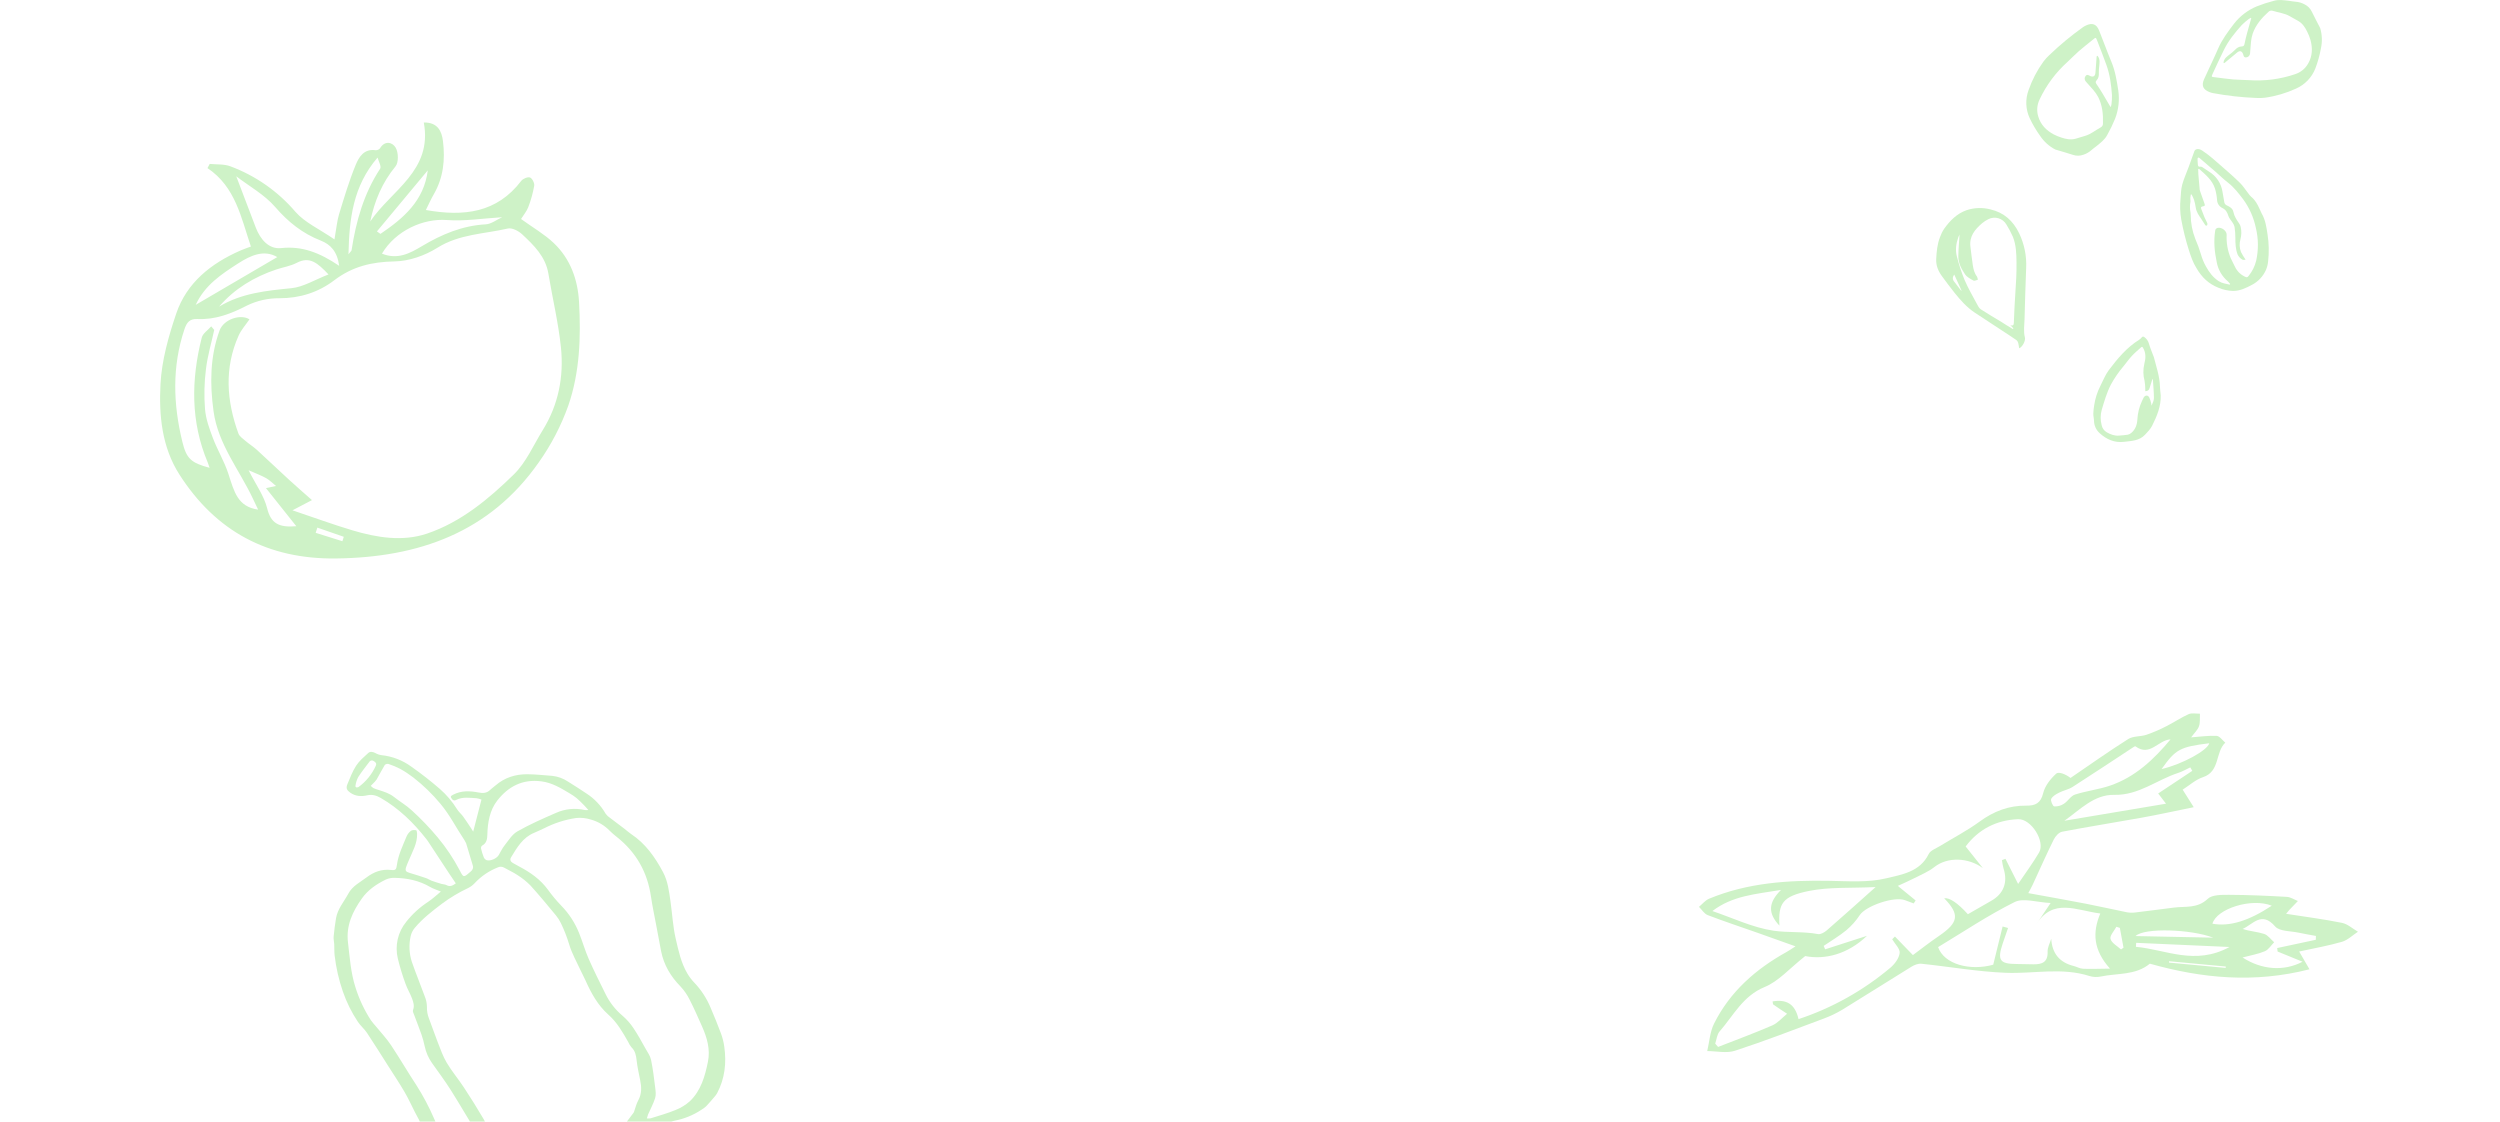 <?xml version="1.0" encoding="UTF-8"?>
<svg id="Ebene_2" data-name="Ebene 2" xmlns="http://www.w3.org/2000/svg" width="1534" height="688.16" viewBox="0 0 1534 688.16">
  <defs>
    <style>
      .cls-1 {
        fill: #fff;
      }

      .cls-2 {
        fill: #cef2c7;
      }
    </style>
  </defs>
  <rect id="Rectangle_1368" data-name="Rectangle 1368" class="cls-1" y="-111.84" width="1534" height="800"/>
  <path id="Path_2883" data-name="Path 2883" class="cls-2" d="M319.71,134.38c7.39,5.34,14.41,9.35,20.1,14.77,10.19,9.7,14.74,22.44,15.5,36.28,1.18,21.49,.45,43.1-6.62,63.51-4.41,12.33-10.48,24.01-18.05,34.7-30.16,43.15-73.83,58.43-124.54,59.04-41.7,.5-73.66-16.58-96.02-51.52-10.82-16.9-12.61-36.47-11.6-55.54,.77-14.53,4.92-29.22,9.63-43.14,6.44-19.01,21.29-30.76,39.28-38.7,2.21-.98,4.53-1.73,6.56-2.5-6.05-17.87-9.46-36.64-26.64-48.13l1.36-2.57c4.24,.43,8.81,0,12.67,1.46,15.46,5.76,29.19,15.36,39.91,27.9,5.77,6.63,14.65,10.54,23.98,16.96,1.26-7.15,1.59-11.43,2.81-15.44,3.12-10.19,6.17-20.45,10.21-30.28,1.97-4.8,5.1-10.03,12.17-9.01,1.04,.07,2.05-.35,2.72-1.13,3.13-5.23,7.83-3.6,9.67-.39,1.69,2.95,1.85,9.04-.12,11.43-8.23,9.99-12.92,21.3-15.51,33.81,12.85-19.13,38.37-31.11,32.86-60.73,8.52-.13,11,5.31,11.76,11.39,1.41,11.36,.29,22.46-5.64,32.67-1.73,2.98-3.12,6.17-4.85,9.64,23.32,4.15,43.54,1.77,58.51-17.86,1.05-1.38,3.96-2.59,5.38-2.1,1.35,.48,2.85,3.45,2.59,5.05-.78,4.48-2,8.88-3.64,13.13-.91,2.46-2.74,4.58-4.45,7.31m-190.1,65.86c.62,.73,1.24,1.47,1.85,2.2-1.75,8-4.11,15.93-5.08,24.03-1.03,8.16-1.22,16.41-.57,24.61,.52,6.04,2.69,12.05,4.87,17.79,2.81,7.4,7.02,14.32,9.45,21.82,3.6,11.09,5.68,20.2,18.27,22-1.23-2.57-2.24-4.67-3.23-6.78-8.34-17.72-21.34-33.3-24.13-53.57-2.31-16.78-2.18-33.39,3.64-49.44,2.6-7.18,13.16-10.39,18.4-6.96-2.26,3.32-5.06,6.39-6.67,9.99-8.89,19.93-7.38,40.04-.12,60.03,.66,1.82,2.75,3.2,4.36,4.58,2.24,1.92,4.78,3.49,6.96,5.47,6.62,6.04,13.09,12.24,19.7,18.3,4.42,4.06,8.97,7.98,14.11,12.54l-11.95,6.26c13.59,4.58,25.05,8.78,36.72,12.27,15.06,4.51,30.9,7.07,45.85,2.02,20.8-7.03,37.76-21.18,53.22-36.27,7.6-7.41,12.09-18.05,17.83-27.32,9.6-15.52,12.93-32.74,11.12-50.52-1.55-15.22-5.2-30.22-7.7-45.35-1.74-10.55-8.91-17.43-16.09-24.17-2.2-2.07-6.22-4.17-8.78-3.57-14.55,3.37-29.82,3.36-43.34,11.86-7.56,4.75-17.29,8.17-26.11,8.32-13.88,.24-25.87,3.06-37,11.52-9.79,7.44-21.07,11.1-33.79,11.08-6.85-.06-13.62,1.46-19.79,4.46-9.75,5.02-19.44,8.82-30.5,8.29-4.63-.22-6.5,1.99-7.95,6.36-7.65,22.9-6.89,45.84-1.27,68.92,2.52,10.36,5.27,12.98,16.74,16.02-.42-1.19-.72-2.22-1.13-3.2-10.6-25.1-10.23-50.78-3.7-76.66,.66-2.63,3.82-4.63,5.81-6.93m78.52-37.14c-1.17-8.93-5.41-13.18-11.29-15.49-11.23-4.4-19.97-11.36-27.94-20.58-6.6-7.64-16.03-12.82-23.92-18.87,4.23,11.11,8.09,21.33,12.01,31.53,2.76,7.16,7.97,13.32,15.47,12.52,12.92-1.38,23.53,2.71,35.68,10.88m-73.71,25.05c13.88-8.36,29.03-9.78,44.43-11.33,7.33-.74,14.29-5.17,22.73-8.43-6.76-7.1-11.53-11.28-19.49-7.13-3.83,2-8.34,2.68-12.51,4.07-13.63,4.57-25.62,11.75-35.16,22.82m99.95-32.53c9.67,3.96,17.41-.35,24.51-4.58,12.22-7.28,24.78-12.6,39.2-13.4,3.37-.19,6.61-2.8,10.05-4.36-11.86,.71-23,2.55-33.94,1.72-14.44-1.09-31.32,6.37-39.82,20.61m-64.24,2.13c-8.12-4.8-16.34-1.05-24.05,3.92-10.2,6.57-20.43,13.29-25.99,25.38l50.04-29.3m61.54-61.06c-15.06,17.53-17.35,37.45-17.85,59.33,1.28-1.65,1.83-2.04,1.91-2.51,2.72-17.77,7.51-34.75,17.54-50.01,.88-1.34-.99-4.5-1.59-6.81m-49.85,226.21l-18.63-23.39,6.18-1.3c-2-1.62-3.83-3.53-6.03-4.79-2.93-1.66-6.15-2.81-10.82-4.88,4.45,8.81,9.5,15.7,11.4,23.38,2.24,9.05,6.94,11.92,17.91,10.97m49.44-180.9l2.16,1.53c14.12-9.57,26.73-20.31,29.05-39l-31.21,37.48m-21.18,190.08l.84-2.71-16.21-5.62c-.34,1.07-.69,2.13-1.03,3.2l16.4,5.14"/>
  <g>
    <path id="Path_2886" data-name="Path 2886" class="cls-2" d="M1347.73,164.48c-2.07-3.23-3.45-7.23-4.74-11.32-1.89-6.03-3.41-12.17-4.56-18.38-.74-4.24-.89-8.57-.45-12.85,.25-2.87,.26-5.82,1.01-8.56,1-3.7,2.64-7.22,3.96-10.84,1.2-3.27,2.32-6.56,3.54-9.82,.18-.46,.54-.83,.99-1.03,1.42-.5,2.58-.1,3.91,.78,4.42,2.92,8.3,6.48,12.26,9.95,3.66,3.2,7.34,6.4,10.8,9.82,1.92,1.89,3.38,4.24,5.06,6.37,.52,.77,1.13,1.48,1.8,2.12,2.46,1.98,3.9,4.63,5.14,7.43,.39,.98,.84,1.94,1.33,2.86,2.34,4,2.93,8.46,3.6,12.92,.85,5.46,.96,11.01,.33,16.51-.17,1.81-.62,3.58-1.34,5.24-1.74,3.89-4.73,7.09-8.5,9.07-3.68,1.94-7.39,3.8-11.68,3.77-3.13-.09-6.22-.77-9.1-2.01-5.76-2.31-10.07-6.27-13.36-12.04m20.44,10.19l.27-.42c-.4-.54-.83-1.04-1.31-1.5-3.63-3-6.08-7.18-6.93-11.81-1.37-6.42-1.97-12.82-.96-19.32,.04-.84,.63-1.55,1.44-1.76,2.4-.64,5.69,1.76,5.6,4.25-.25,4.88,.6,9.75,2.47,14.25,.59,1.38,1.38,2.67,1.98,4.04,1.36,3.16,3.33,5.72,6.52,7.26,1.4,.67,1.67,.74,2.62-.49,2.17-2.7,3.71-5.84,4.53-9.21,1.47-6.64,1.4-13.54-.21-20.15-1.31-6.3-3.94-12.24-7.73-17.44-2.84-3.75-5.69-7.48-9.49-10.39-2.63-2.02-4.99-4.38-7.5-6.56-3.25-2.82-6.52-5.6-9.79-8.4-.77-.66-1.24-.31-1.26,.55,0,1.13,.07,2.26,.19,3.38,.07,.91,.33,1.58,1.52,1.33,.45-.04,.89,.08,1.26,.33,1.36,.86,2.66,1.83,4.02,2.69,4.53,2.71,7.6,7.32,8.34,12.55,.32,2,.72,3.99,1.04,5.99,.07,.98,.69,1.84,1.6,2.21,1.8,.81,3.61,1.88,4.01,3.97,.52,2.71,1.98,4.84,3.48,7.02,.47,.66,.81,1.4,1,2.19,.57,2.5,.52,5.1-.14,7.58-.75,2.6-.63,5.37,.35,7.89,.83,1.62,1.77,3.19,2.82,4.67-.68,.01-1.47,.28-1.9-.01-1.33-.71-2.39-1.84-3.02-3.21-1.27-3.3-1.36-6.71-1.37-10.17,0-2.27-.17-4.53-.5-6.78-.27-1.01-.72-1.95-1.34-2.79-.79-1.31-2-2.45-2.43-3.85-.67-2.17-1.55-3.88-3.72-4.92-1.92-.91-3.17-2.82-3.24-4.94-.17-2.39-.6-4.75-1.29-7.04-1.69-5.15-5.77-8.49-9.64-11.93-.07-.06-.23-.03-.65-.08,.03,1.07,0,2.08,.08,3.09,.26,3.27,.56,6.54,.86,9.81,.06,.32,.15,.63,.29,.93,.86,2.44,1.75,4.88,2.59,7.34,.47,1.39,.37,1.57-1.12,1.85-.84,.16-1.18,.6-.9,1.35,.66,1.83,1.36,3.64,2.11,5.43,.5,1.19,1.2,2.3,1.67,3.5,.16,.4,.06,1.24-.21,1.41-.67,.42-1.04-.18-1.38-.75-.66-1.11-1.36-2.2-2.1-3.26-1.49-2.14-2.99-4.24-3.38-6.93-.23-1.61-.58-3.2-1.05-4.75-.43-1.15-.93-2.27-1.51-3.35l-.48,.06c-.14,.67-.24,1.35-.3,2.04,.07,.77,.11,1.53,.1,2.3-.43,2.19-.43,4.45,.02,6.64,.09,.48,.13,.97,.12,1.45,.01,5.04,.96,10.04,2.79,14.73,1.35,3.09,2.51,6.25,3.47,9.48,.73,2.62,1.77,5.14,3.1,7.51,1.99,3.6,4.38,6.82,7.93,9.07,2.06,1.31,4.38,1.52,6.63,2.07"/>
    <path id="Path_2887" data-name="Path 2887" class="cls-2" d="M1238.95,213.71c-.13-1.08-.31-2.15-.56-3.21-.15-.68-.52-1.3-1.04-1.77-2.92-2.03-5.91-3.95-8.88-5.9-5.59-3.67-11.22-7.3-16.78-11.02-4.9-3.28-8.78-7.64-12.42-12.21-2.67-3.36-5.26-6.78-7.77-10.26-2.24-3.1-3.65-6.5-3.44-10.48,.24-4.55,.66-9.05,2.32-13.32,.63-1.82,1.48-3.55,2.54-5.15,3.57-5.01,7.85-9.35,13.78-11.42,4.7-1.56,9.74-1.74,14.54-.51,8.41,1.94,13.97,6.98,17.73,14.72,3.17,6.63,4.64,13.95,4.28,21.29-.33,10.46-.79,20.9-.99,31.36-.07,3.72-.77,7.45,.22,11.2,.56,2.12-1.63,6-3.53,6.69m-5.42-14.17c1.93,.6,2.13-.41,2.17-1.59,.13-3.23,.24-6.46,.42-9.68,.33-5.96,.76-11.92,1.06-17.89,.16-3.18,.18-6.36,.15-9.54-.05-5.26-.24-10.55-2.2-15.51-1.14-2.59-2.47-5.1-3.96-7.5-2.24-3.94-7.21-5.4-11.23-3.29-1.33,.68-2.59,1.5-3.74,2.45-4.41,3.79-7.97,8.05-7.14,14.45,.49,3.76,.88,7.53,1.45,11.28,.38,2.47,.96,4.91,2.57,6.98,.29,.61,.47,1.27,.52,1.95-.9,.2-2.05,.85-2.65,.52-1.87-1.05-4.02-2.13-5.17-3.82-2.26-3.33-4.22-7.01-4.15-11.22,.07-4.32,.48-8.63,.75-13.3-.12,.33-.15,.48-.22,.61-.17,.29-.32,.59-.46,.9-1.44,3.94-2.03,8.03-.95,12.07,1.23,4.9,2.81,9.7,4.72,14.38,2.17,5.08,4.99,9.88,7.59,14.76,.62,1.17,1.29,2.54,2.33,3.22,4.06,2.67,8.28,5.09,12.43,7.61,1.11,.67,2.17,1.41,3.28,2.1,1.32,.82,2.65,1.61,3.98,2.41l.36-.44-1.92-1.91m-34.4-31.09c-1.12,1.61-1.15,2.97-.02,4.37,1.38,1.72,2.68,3.5,4.03,5.25,.17,.16,.37,.3,.58,.41-1.55-3.38-3.03-6.62-4.59-10.02"/>
    <path id="Path_2888" data-name="Path 2888" class="cls-2" d="M1325.82,242.55c.2,6.8-2.34,12.84-5.28,18.7-1.02,2.04-2.74,3.77-4.32,5.47-3.51,3.78-8.36,3.83-12.99,4.39-5.82,.7-10.71-1.53-14.87-5.31-2.19-1.96-3.45-4.74-3.48-7.68-.03-1.41-.45-2.82-.43-4.23,.06-1.7,.23-3.39,.52-5.06,.61-4.22,1.91-8.31,3.85-12.11,1.66-3.24,2.99-6.74,5.15-9.61,5.33-7.06,10.98-13.91,18.66-18.66,.57-.39,1.08-.86,1.51-1.4,.29-.49,.92-.65,1.41-.36,.06,.04,.12,.08,.17,.12,1.38,.94,2.38,2.34,2.83,3.95,.74,2.59,1.81,5.09,2.75,7.62,.11,.22,.21,.44,.29,.67,1.5,5.96,3.58,11.8,3.75,18.04,.05,1.82,.31,3.63,.47,5.45m-9.47-2.48c0-.47,.03-.94,0-1.4-.01-1.66-.16-3.31-.43-4.95-.92-3.38-.97-6.94-.17-10.35,.89-3.42,1.12-6.7-.74-9.9-.38-.66-.68-.87-1.27-.32-1.88,1.73-3.87,3.35-5.59,5.22-1.84,1.99-3.41,4.22-5.12,6.32-2.95,3.46-5.53,7.21-7.72,11.19-2.6,4.97-4.08,10.32-5.69,15.63-.85,3.08-.86,6.32-.03,9.4,.37,1.82,1.5,3.4,3.11,4.34,2.32,1.31,4.77,2.27,7.52,2.04,1.78-.15,3.56-.25,5.32-.54,.79-.16,1.52-.51,2.13-1.03,2.6-2.11,3.64-5.08,3.82-8.24,.2-3.9,1.14-7.72,2.77-11.26,.32-.79,.68-1.56,1.1-2.3,.96-1.52,2.53-1.63,3.4-.1,.56,1.19,.97,2.45,1.24,3.74,.09,.45,.15,.91,.17,1.37,.7-1.56,1.5-3.13,1.49-4.7-.02-3.83-.41-7.66-.65-11.5l-.35,.02c-.55,1.77-1.1,3.54-1.64,5.31-.41,1.36-1.09,1.91-2.66,2.01"/>
    <path id="Path_2889" data-name="Path 2889" class="cls-2" d="M1261.24,91.8c-3.8-1.95-7.03-4.84-9.4-8.4-2.48-3.45-4.65-7.12-6.46-10.96-2.48-5.4-2.72-11.57-.65-17.15,2.18-6.25,5.25-12.14,9.13-17.5,1.09-1.46,2.32-2.81,3.67-4.04,6.45-6.19,13.35-11.91,20.63-17.1,.57-.39,1.18-.73,1.82-1.02,3.84-1.8,6.42-.9,8.02,3.06,2.57,6.36,4.86,12.83,7.52,19.15,2.39,5.69,3.34,11.69,4.26,17.68,.85,5.88,.16,11.88-1.99,17.42-1.4,3.41-3.01,6.73-4.82,9.94-1.51,2.88-4.13,4.77-6.57,6.79-1,.83-2.13,1.52-3.06,2.41-1.42,1.28-3.09,2.25-4.91,2.84-2.08,.79-4.38,.82-6.48,.1-3.54-1.15-7.12-2.17-10.69-3.24m33.65-26.26l.35-.06c.16-.48,.27-.98,.35-1.48,.23-1.85,.34-3.72,.3-5.59-.44-6.29-1.24-12.55-3.4-18.52-1.84-5.06-3.77-10.09-5.74-15.1-.75-1.91-.85-1.87-2.36-.59-.17,.14-.34,.27-.51,.41-2.8,2.28-5.66,4.48-8.37,6.85-2.4,2.1-4.6,4.45-6.96,6.6-7.16,6.44-12.96,14.24-17.05,22.96-1.61,3.26-1.91,7.01-.84,10.49,1.49,5.07,4.92,8.49,9.4,10.94,1.54,.8,3.15,1.46,4.8,1.98,2.87,.96,5.8,1.56,8.82,.68,1.88-.55,3.73-1.17,5.62-1.69,3.6-1,6.39-3.47,9.6-5.19,.92-.44,1.5-1.38,1.47-2.41,.17-5.58-.33-11.05-2.86-16.12-.83-1.57-1.84-3.04-2.99-4.39-1.49-1.83-3.21-3.48-4.71-5.31-.89-.98-.9-2.48-.02-3.48,.93-1.05,1.84-.28,2.71,.12,1.93,.88,3.12,.11,3.25-2.06,.2-3.29,.47-6.57,.73-9.85,.01-.17,.19-.32,.29-.47,.17,.07,.26,.08,.32,.14,.12,.13,.23,.26,.32,.4,1.22,1.82,.84,3.83,.66,5.81-.18,1.32-.26,2.66-.25,4,.1,1.77-.11,3.41-1.38,4.72-.89,.92-.53,1.59,.09,2.48,1.28,1.84,2.46,3.75,3.63,5.67,1.61,2.66,3.16,5.36,4.74,8.04"/>
    <path id="Path_2893" data-name="Path 2893" class="cls-2" d="M1423.64,17.16c1.23,4.09,1.39,8.42,.47,12.59-.76,4.18-1.9,8.28-3.41,12.26-2.17,5.54-6.45,9.99-11.9,12.37-6.01,2.76-12.39,4.64-18.94,5.56-1.81,.23-3.64,.28-5.46,.16-8.94-.35-17.84-1.35-26.63-2.99-.68-.14-1.35-.34-1.99-.6-3.96-1.51-5.1-4-3.36-7.9,2.8-6.26,5.87-12.4,8.58-18.7,2.44-5.66,6.1-10.51,9.78-15.34,3.65-4.69,8.45-8.36,13.93-10.65,3.43-1.36,6.94-2.5,10.51-3.42,3.12-.91,6.3-.33,9.45,.02,1.29,.15,2.57,.48,3.86,.53,1.91,.13,3.77,.66,5.45,1.57,2.01,.95,3.63,2.58,4.57,4.6,1.63,3.35,3.38,6.63,5.08,9.95m-42.26-6.02c-.09-.07-.19-.14-.28-.21-.46,.22-.89,.48-1.31,.77-1.5,1.12-2.91,2.34-4.23,3.66-4.22,4.68-8.18,9.6-10.98,15.3-2.37,4.83-4.65,9.71-6.89,14.61-.86,1.87-.75,1.91,1.21,2.11,.22,.02,.43,.06,.65,.08,3.58,.44,7.15,.97,10.74,1.28,3.18,.27,6.39,.23,9.58,.43,9.6,.69,19.25-.55,28.36-3.64,3.47-1.1,6.38-3.49,8.13-6.67,2.62-4.59,2.7-9.43,1.36-14.36-.49-1.66-1.13-3.28-1.91-4.84-1.3-2.73-2.9-5.26-5.62-6.82-1.7-.97-3.43-1.88-5.12-2.87-3.22-1.9-6.93-2.2-10.39-3.31-.96-.36-2.04-.12-2.75,.61-4.14,3.74-7.73,7.91-9.63,13.25-.55,1.69-.92,3.43-1.09,5.2-.28,2.34-.28,4.73-.56,7.08-.09,1.33-1.16,2.37-2.49,2.43-1.41,.06-1.48-1.13-1.79-2.03-.71-2-2.09-2.32-3.74-.92-2.51,2.13-5.06,4.22-7.6,6.31-.13,.11-.37,.08-.54,.12-.07-.17-.12-.25-.12-.32,0-.17,.03-.34,.07-.51,.46-2.15,2.17-3.26,3.73-4.51,1.08-.79,2.1-1.66,3.05-2.59,1.21-1.3,2.54-2.28,4.36-2.29,1.28,0,1.51-.73,1.72-1.78,.43-2.2,.99-4.38,1.57-6.55,.8-3.01,1.67-5.99,2.51-8.99"/>
  </g>
  <path id="Path_2885" data-name="Path 2885" class="cls-2" d="M1244.56,548.02c12.46,2.28,23.93,4.3,35.36,6.51,8.42,1.63,16.77,3.56,25.18,5.25,1.67,.3,3.38,.34,5.06,.12,7.95-.94,15.89-2.01,23.84-3.01,7.06-.89,14.33,.67,20.63-5.34,2.75-2.62,8.74-2.49,13.26-2.48,11.77,.04,23.55,.59,35.3,1.25,2.31,.13,4.54,1.65,6.8,2.54-1.78,1.85-3.56,3.68-5.32,5.54-.53,.56-1,1.19-1.92,2.31,11.81,1.85,23.12,3.3,34.27,5.55,3.5,.71,6.56,3.57,9.82,5.45-3.26,2.12-6.26,5.15-9.83,6.19-8.44,2.45-17.15,3.95-26.25,5.95l6.34,10.9c-33.92,8.69-66.1,5.55-97.95-3.44-8.75,7.28-20.01,5.73-30.21,7.9-2.28,.46-4.64,.35-6.86-.33-16.96-5.44-34.2-1.3-51.28-1.97-17.33-.68-34.56-3.76-51.86-5.56-1.96-.2-4.33,.75-6.09,1.84-14.18,8.72-28.21,17.68-42.41,26.37-3.7,2.21-7.6,4.06-11.65,5.54-18.01,6.73-35.96,13.69-54.23,19.64-5.14,1.67-11.31,.22-17,.19,1.33-5.64,1.66-11.77,4.18-16.82,9.8-19.66,25.63-33.51,44.61-44.04,1.45-.81,2.82-1.77,5.37-3.4-8.51-3.03-15.89-5.69-23.28-8.3-10.2-3.6-20.49-6.99-30.59-10.86-2.12-.81-3.59-3.33-5.36-5.06,2.05-1.7,3.85-4.01,6.2-4.99,23.6-9.82,48.44-11.42,73.64-10.99,11.71,.2,23.87,1.17,35.02-1.53,9.36-2.27,20.71-3.85,26.07-14.87,1.11-2.29,4.61-3.5,7.11-5.04,8.04-4.95,16.51-9.3,24.1-14.86,8.72-6.39,18.03-9.97,28.79-9.83,5.41,.07,8.78-1.44,10.28-7.67,1.06-4.44,4.5-8.78,7.98-11.96,1.51-1.37,5.78,.29,8.8,2.64,11.76-8.01,23.37-16.27,35.4-23.87,3.05-1.92,7.54-1.41,11.18-2.62,4.2-1.45,8.28-3.2,12.22-5.25,4.62-2.32,8.93-5.29,13.64-7.39,1.97-.88,4.62-.25,6.96-.31-.14,2.6,.25,5.39-.59,7.75-.81,2.29-2.86,4.14-4.82,6.79,5.78-.41,10.76-1.19,15.68-.91,1.84,.11,3.53,2.7,5.29,4.16-6.27,5.9-3.09,17.7-13.72,21.19-4.48,1.47-8.28,5.01-12.44,7.64l6.8,10.77c-11.44,2.32-21.64,4.57-31.92,6.43-16.28,2.95-32.63,5.5-48.87,8.62-1.98,.38-4.13,2.82-5.13,4.84-4.51,9.12-8.63,18.44-12.91,27.69-.56,1.22-1.24,2.38-2.67,5.11m-140.99,77.35c20.57-6.83,39.65-17.5,56.24-31.45,2.71-2.25,5.42-5.86,5.81-9.12,.31-2.59-2.93-5.6-4.59-8.43l1.69-1.68,11.01,11.38c4.46-3.29,10.1-7.72,16-11.74,12.12-8.26,12.87-13.17,3.19-23.13q4.97-.71,14.56,9.79l6.67-3.83c2.5-1.43,4.98-2.89,7.49-4.29,7.78-4.32,10.48-11.43,7.69-20.03-.43-1.65-.75-3.33-.96-5.03l2.17-.8,7.76,15.42c4.47-6.65,9.02-12.76,12.86-19.29,3.97-6.76-4.85-20.77-12.86-20.45-13.55,.54-24.43,6.37-32.2,16.74l10.56,13.27c-8.84-6.49-21.61-7.07-29.75-.65-3.71,2.93-8.3,4.77-12.56,6.96-3.08,1.58-6.27,2.94-9.87,4.61l10.94,8.94-1.2,1.82c-1.77-.66-3.54-1.3-5.3-1.98-6.6-2.54-24.06,3.49-27.78,9.13-2.29,3.5-5.09,6.64-8.3,9.33-4.32,3.55-9.2,6.41-13.85,9.57l.91,2.11,25.68-8.29c-11.95,11.42-25.91,14.78-37.93,12.44-9.62,7.58-16.31,15.47-24.82,18.95-13.49,5.52-19.17,17.57-27.69,27.28-1.63,1.86-1.84,4.96-2.71,7.49,.59,.68,1.18,1.36,1.77,2.03,11.11-4.35,22.32-8.46,33.26-13.21,3.42-1.48,6.08-4.71,9.08-7.15-2.82-1.86-5.66-3.7-8.43-5.63-.31-.21-.25-.96-.47-1.94,8.25-1.4,13.78,1.3,15.92,10.87m154.69-71.26c-8.56-.41-16.69-3.27-22.08-.59-16.33,8.12-31.59,18.39-46.96,27.65,3.65,10.6,19.67,14.73,33.82,10.8l5.76-23.45,3.34,.92c-1.08,3.13-2.19,6.25-3.24,9.39-3.48,10.39-1.92,12.67,8.57,12.71,3.45,.01,6.89,.16,10.34,.19,5.22,.05,8.85-1.32,8.6-7.76-.1-2.61,1.44-5.28,2.23-7.93q.75,13.46,13.75,16.71c1.95,.49,3.82,1.61,5.76,1.7,4.57,.22,9.16,0,16.54-.08-10.2-11.37-10.91-22.01-5.95-33.83-14.72-1.82-29-9.89-39.37,6.81l8.89-13.24m-207.53,4.94c12.49,4.22,24.72,10.16,37.56,12.06,8.8,1.3,18.2,.36,27.28,2.07,1.62,.31,3.96-1.09,5.41-2.34,9.43-8.18,18.7-16.54,29.89-26.52-15.36,.75-28.46-.13-40.87,2.38-16.33,3.31-18.92,7.59-18.14,21.29-7.15-7.6-6.9-14.05,.97-21.91-15.9,2.62-29.75,3.54-42.1,12.95m281.11-105.34c-7.72,.47-12.61,10.86-21.54,4.27-.22-.16-1.03,.38-1.51,.69-12.35,8.1-24.63,16.29-37.07,24.25-2.48,1.59-5.61,2.13-8.27,3.5-1.84,.94-4,2.16-4.83,3.84-.53,1.06,.97,4.49,1.84,4.6,2.12,.12,4.22-.46,5.98-1.65,2.46-1.59,4.19-4.79,6.78-5.62,7-2.26,14.46-3.09,21.41-5.45,15.54-5.27,27.01-16.14,37.22-28.43m13.33,19.32l-1.22-2.12c-2.45,1.14-4.8,2.55-7.35,3.37-13.16,4.24-24.29,13.82-39.3,13.49-12.42-.27-20.96,9.12-30.6,15.89l62.36-10.47c-2.08-2.71-3.66-4.78-4.81-6.27l20.93-13.88m75.8,103.66c.02-.79,.03-1.58,.05-2.37-3.47-.65-6.96-1.2-10.4-1.96-5.01-1.11-11.89-.72-14.63-3.87-8.31-9.59-13.54-1.27-19.92,1.54,4.4,1.48,8.96,1.7,13.16,3.05,2.36,.75,4.14,3.36,6.17,5.13-1.87,1.89-3.42,4.52-5.68,5.49-4.01,1.73-8.47,2.45-13.71,3.85,11.74,7.6,25.28,8.65,36.82,2.61l-15.31-6.26c-.09-.71-.17-1.43-.26-2.14l23.71-5.07m-27.02-20.91c-12.41-4.99-33.89,1.85-36.42,11.05,10.38,1.89,22.09-1.58,36.42-11.05m-25.93,25.33l-57.29-2.55c-.05,.82-.09,1.63-.14,2.45,18.37,1.67,36.24,11.66,57.43,.1m-41.7-109.16c12.84-3,28.26-11.54,29.26-15.85-17.92,2.23-20.55,3.6-29.26,15.85m-15.96,102.46l47.62,.98c-13.54-5.22-42.38-6.23-47.62-.98m-9.63-5.01l-2.13-.7c-1.33,2.53-4.17,5.48-3.61,7.47,.72,2.56,4.18,4.34,6.46,6.46l1.52-1.1-2.24-12.12m64.93,24.55c.02-.29,.04-.57,.06-.86l-34.79-3.26c-.02,.29-.05,.57-.07,.85l34.8,3.26"/>
  <path id="Path_2884" data-name="Path 2884" class="cls-2" d="M279.7,542.04c-1.44-2.13-2.79-4.07-4.09-6.04-4.38-6.65-8.76-13.3-13.12-19.96-.21-.32-.46-.62-.69-.93-7.92-10.17-17.01-19.05-28.25-25.53-2.47-1.42-5.16-2.26-8.13-1.59-3.7,.84-7.27,.68-10.52-1.62-2.06-1.45-2.74-2.75-1.77-5.09,1.62-3.9,3.12-7.94,5.4-11.45,1.91-2.95,4.76-5.34,7.39-7.76,1.21-1.11,2.83-.8,4.35-.02,1.16,.67,2.43,1.11,3.75,1.31,6.63,.68,12.96,3.11,18.34,7.04,6.04,4.24,11.85,8.78,17.43,13.61,4.17,3.63,7.77,7.86,10.68,12.56,.99,1.62,2.56,2.88,3.69,4.43,1.73,2.38,3.32,4.86,4.96,7.3,.37,.56,.71,1.14,1.23,1.99,1.73-6.71,3.36-13.04,5.07-19.67-.97-.39-1.99-.67-3.03-.83-4.2-.2-8.46-1.01-12.48,1.04-.81,.57-1.94,.37-2.5-.45-.01-.02-.03-.04-.04-.06-1.14-1.51-1-1.82,.72-2.71,5.03-2.61,10.29-2.36,15.57-1.32,2.72,.54,5.05,.43,7.11-1.62,1-.99,2.2-1.77,3.26-2.7,5.61-4.86,12.27-6.94,19.54-6.89,5.12,.04,10.25,.62,15.37,1,3.4,.38,6.66,1.57,9.51,3.47,3.84,2.34,7.58,4.83,11.34,7.3,4.89,3.14,8.95,7.42,11.83,12.46,.75,1.03,1.68,1.91,2.76,2.59,2.94,2.27,5.94,4.47,8.89,6.72,1.33,1.01,2.54,2.2,3.93,3.11,8.87,5.85,14.7,14.2,19.61,23.37,3.03,5.65,3.71,11.86,4.6,18.02,1.1,7.63,1.47,15.42,3.21,22.89,1.69,7.27,3.24,14.75,7.13,21.33,1.24,2.09,2.73,4.03,4.42,5.78,4.21,4.45,7.56,9.64,9.89,15.31,2.24,5.25,4.42,10.53,6.39,15.88,.94,2.59,1.61,5.27,1.98,8.01,1.38,9.91,.35,19.5-4.41,28.47-.44,.78-.97,1.51-1.57,2.17-1.71,2-3.39,4.03-5.21,5.91-.95,.85-1.98,1.61-3.09,2.24-4.95,3.25-10.5,5.48-16.32,6.58-3.81,.75-7.43,2.41-11.21,3.4-1.61,.4-3.3,.43-4.92,.07-2.28-.66-4.74,.14-6.18,2.03-4.77,5.55-9.66,11-14.35,16.62-2.53,3.17-5.71,5.78-9.31,7.65-3.96,1.97-8.09,3.61-12.2,5.27-4.41,1.94-8.92,3.66-13.5,5.14-6.14,1.78-12.37,3.35-18.92,2.01-1.61-.37-3.29-.23-4.81,.4-10.63,5.35-20.88,3.92-31.04-1.29-6.66-3.42-12.28-8.17-17.38-13.57-.74-.71-1.37-1.53-1.87-2.43-3.42-7.05-6.94-14.05-9.25-21.61-.96-3.15-2.82-6.03-4.32-9.01-2.11-4.19-4.08-8.47-6.44-12.51-3.11-5.32-6.54-10.45-9.85-15.65-4.35-6.83-8.63-13.71-13.11-20.45-1.59-2.39-3.9-4.29-5.51-6.67-3.9-5.82-7.02-12.12-9.3-18.75-2.45-7.1-4.13-14.45-5.01-21.91-.29-2.35-.15-4.75-.27-7.12-.08-1.54-.5-3.09-.36-4.59,.35-3.75,.83-7.48,1.45-11.21,.96-5.81,4.88-10.16,7.55-15.14,2.56-4.78,7.22-6.98,11.22-10.01,4.39-3.33,9.22-5.16,14.9-4.56,2.93,.31,3.31-.15,3.71-3.11,.85-6.22,3.6-11.78,5.93-17.47,.58-1.36,1.5-2.54,2.68-3.43,.77-.57,2.16-.49,3.22-.35,.28,.04,.52,1.4,.55,2.16,.2,5.92-2.82,10.85-4.96,16.06-.61,1.48-1.32,2.94-1.8,4.46-.67,2.11-.12,2.82,2.04,3.46,3.44,1.01,6.87,2.1,10.27,3.25,1.14,.39,2.16,1.15,3.3,1.56,2.03,.74,4.09,1.38,6.16,1.99,.98,.29,2.12,.23,2.98,.71,2.22,1.25,3.9,.33,5.81-1.09m79.45,172.64c3.45-1.06,7.98-4.82,11.83-9.55,2.87-3.52,5.89-6.93,8.71-10.48,3.09-3.9,6.06-7.9,9.07-11.87,.14-.22,.24-.45,.31-.7,.82-2.28,1.36-4.73,2.52-6.82,2.25-4.08,2.06-8.23,1.17-12.55-.83-4.03-1.71-8.06-2.17-12.14-.33-3.04-.88-5.76-3.2-7.97-.78-.94-1.42-1.99-1.9-3.11-3.43-6.11-6.91-12.13-12.27-16.9-6.46-5.75-10.54-13.21-14.02-21.03-.94-2.11-2.08-4.13-3.04-6.23-2.38-5.19-5.27-10.24-6.9-15.67-1.36-4.54-3.08-8.97-5.15-13.23-.81-1.68-1.82-3.25-3.01-4.69-5.13-6.17-10.21-12.4-15.61-18.33-2.42-2.46-5.12-4.62-8.04-6.45-2.54-1.72-5.42-2.94-8.08-4.5-1.23-.73-2.76-.78-4.04-.14-5.33,2.12-10.13,5.39-14.05,9.59-1.13,1.23-2.48,2.24-3.97,2.99-5.7,2.68-11.12,5.92-16.17,9.68-5.95,4.51-11.86,9.06-16.67,14.82-1.24,1.47-2.1,3.21-2.52,5.09-1.16,5.18-.92,10.58,.69,15.63,2.46,7.17,5.38,14.18,7.97,21.31,.84,2.01,1.29,4.16,1.33,6.34-.09,2.56,.37,5.11,1.35,7.49,1.83,4.73,3.4,9.56,5.27,14.28,1.69,4.28,3.21,8.72,5.55,12.64,3.11,5.22,7.09,9.92,10.44,15.01,4.16,6.33,8.2,12.75,12.03,19.29,3.21,5.49,5.67,11.45,9.14,16.76,3.92,6,8.52,11.55,12.95,17.21,3.02,3.85,7.03,4.96,11.85,4.12,9.22-1.61,17.66-5.41,28.63-9.84m-25.24-206.48c-2.05,.93-4.07,1.93-6.14,2.79-7.04,2.89-10.57,9.07-14.24,15.11-.84,1.37-.29,2.62,1.11,3.41,1.34,.76,2.69,1.52,4.05,2.24,6.77,3.57,12.9,7.88,17.51,14.18,2.48,3.44,5.2,6.7,8.14,9.76,4.74,4.84,8.47,10.57,10.97,16.86,2.12,5.24,3.64,10.72,5.91,15.88,3.18,7.24,6.76,14.3,10.26,21.4,2.51,5.16,6.08,9.74,10.48,13.43,2.57,2.22,4.83,4.78,6.71,7.61,2.73,4.04,5.04,8.36,7.44,12.61,1.25,2.22,2.85,4.44,3.35,6.85,1.17,5.65,1.85,11.42,2.56,17.16,.26,2.09,.55,4.39-.06,6.31-1.09,3.45-2.88,6.68-4.33,10.02-.3,.79-.55,1.6-.75,2.43,.78,.09,1.57,.07,2.35-.06,5.08-1.61,10.25-3.03,15.16-5.06,3.29-1.27,6.32-3.13,8.94-5.48,6.79-6.52,9.23-15.34,11.03-24.18,1.55-7.56-.55-14.81-3.65-21.74-2.44-5.46-4.81-10.96-7.55-16.27-1.46-2.99-3.36-5.75-5.64-8.19-6.04-6.14-10.22-13.19-11.9-21.65-1.1-5.53-2.09-11.09-3.13-16.63-1.04-5.61-2.26-11.19-3.08-16.84-2.17-14.95-9.05-27.15-20.89-36.54-1.58-1.21-3.08-2.53-4.5-3.93-3.11-3.2-7.02-5.53-11.31-6.75-2.98-.97-6.13-1.32-9.26-1.01-6.82,1.02-13.42,3.15-19.56,6.3m-63.41,38.83c-2.72-1.14-4.78-1.75-6.57-2.81-6.74-3.96-14.1-5.45-21.77-5.6-1.86-.07-3.7,.28-5.4,1.03-5.75,2.81-10.98,6.33-14.78,11.71-5.7,8.07-9.69,16.53-8.47,26.85,1.09,9.23,1.68,18.45,4.55,27.45,2.22,7.19,5.43,14.03,9.52,20.34,1.03,1.39,2.13,2.73,3.29,4.01,3.04,3.73,6.38,7.26,9.03,11.24,5.38,8.07,10.24,16.49,15.58,24.58,4.11,6.45,7.71,13.22,10.75,20.25,1.22,2.56,2.19,5.22,2.91,7.95,3.58,14.71,12.08,25.51,25.5,32.4,2.28,1.16,4.74,1.93,7.28,2.28,4.74,.66,8.78-1.82,13.21-3.5-.29-.47-.59-.93-.93-1.36-2.84-3.31-5.88-6.47-8.49-9.95-4.15-5.54-8.24-11.16-11.95-17-5.89-9.27-11.31-18.83-17.18-28.1-3.6-5.69-7.66-11.1-11.55-16.61-2.15-3.06-3.66-6.52-4.43-10.18-.51-2.45-1.17-4.87-1.98-7.24-1.39-4-2.99-7.93-4.45-11.91-.37-1.01-1.08-2.29-.75-3.1,1.01-2.55,.23-4.87-.59-7.1-1.13-3.06-2.9-5.89-3.98-8.96-1.86-5.05-3.44-10.21-4.72-15.44-1.95-7.95-.04-16.36,5.15-22.69,3.79-4.8,8.34-8.95,13.47-12.28,2.63-1.73,4.94-3.96,7.76-6.26m90.5-50.03c-1.1-1.23-1.78-2.07-2.55-2.83-1.52-1.52-2.99-3.1-4.64-4.47-1.46-1.16-3.01-2.21-4.63-3.13-5.32-3.16-10.43-6.3-16.98-7.16-11.68-1.54-20.4,3.25-27.07,11.76-4.6,5.87-5.93,13.42-6.11,20.97-.06,2.7-.45,5.23-3.2,6.7-.5,.41-.76,1.04-.69,1.69,.42,1.88,.99,3.73,1.71,5.52,.35,.8,1,1.43,1.81,1.75,2.33,.64,6.09-1.05,7.36-3.15,1.17-1.92,2.07-4.05,3.46-5.78,2.47-3.09,4.69-6.88,7.96-8.74,7.61-4.34,15.7-7.89,23.75-11.39,5.51-2.47,11.68-3.09,17.57-1.75,.75,.08,1.5,.09,2.24,.03m-75.01,20.33c-.5-.93-.74-1.46-1.06-1.94-4.93-7.35-8.87-15.31-14.63-22.18-4.95-5.97-10.53-11.38-16.64-16.15-2.55-1.96-5.23-3.73-8.04-5.29-2.32-1.22-4.75-2.24-7.24-3.05-.81-.19-1.67,.03-2.28,.6-1.77,2.9-3.27,5.95-4.99,8.89-.65,.92-1.39,1.77-2.21,2.53-.45,.49-.94,.94-1.41,1.41,.5,.53,1.07,1,1.69,1.39,1.06,.46,2.15,.84,3.26,1.16,3.29,1.07,6.57,2.06,9.37,4.3,3.55,2.84,7.6,5.13,10.89,8.23,5.69,5.18,11.02,10.74,15.95,16.65,5.13,6.17,9.6,12.86,13.34,19.96,2.46,4.85,2.48,4.63,6.75,.96,1.2-1.03,1.84-2.15,1.39-3.7-1.4-4.74-2.84-9.48-4.14-13.77m-66.06-34.41c4.61-3.35,8.27-7.85,10.62-13.04,.7-1.54-.08-2.2-1.19-2.92-.82-.65-2.02-.51-2.67,.32-.07,.08-.13,.17-.18,.27-2.28,3.02-4.65,5.99-6.69,9.17-.84,1.58-1.41,3.3-1.67,5.07-.27,1.22,.5,1.6,1.77,1.12"/>
</svg>